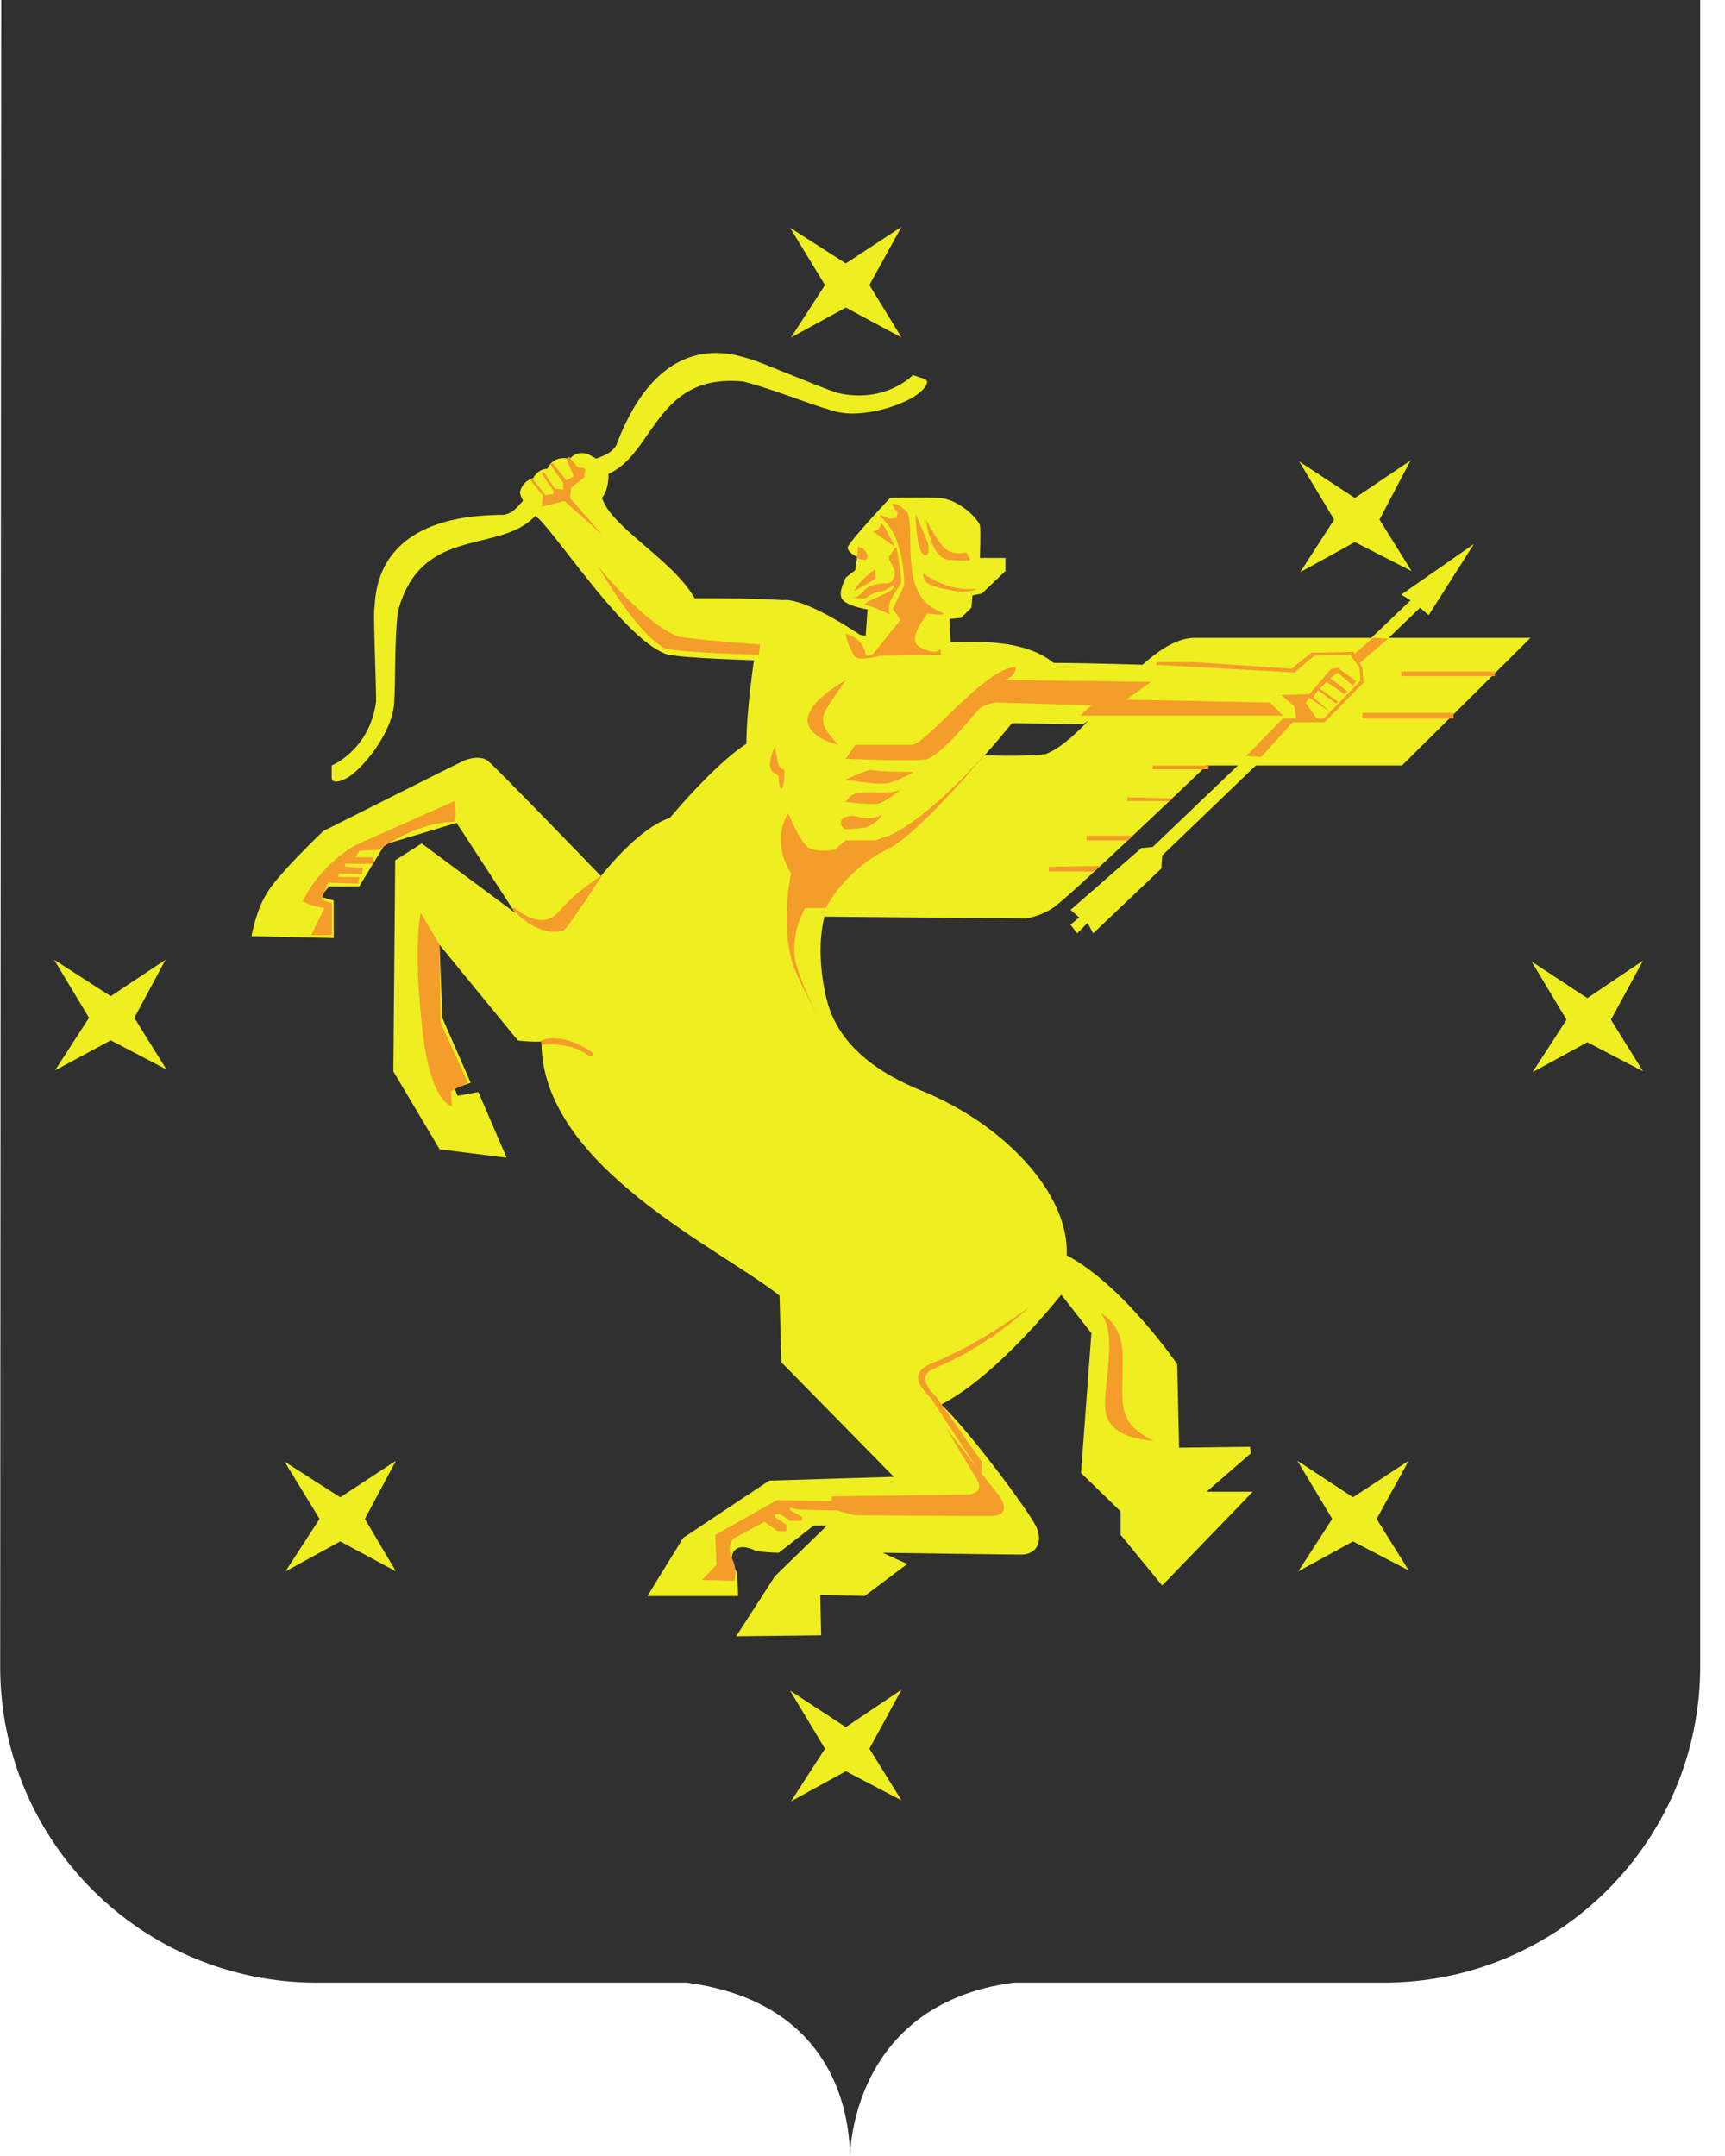 <svg width="40" height="50" viewBox="0 0 40 50" fill="none" xmlns="http://www.w3.org/2000/svg">
<path d="M0.028 0C0.026 3.097 0.012 26.473 0.004 38.65C0.002 42.706 3.289 45.98 7.345 45.98H15.922C19.712 46.482 19.691 49.608 19.712 50C19.712 50 19.712 46.482 23.503 45.98H32.085C36.139 45.98 39.425 42.694 39.425 38.64V0H0.028Z" fill="#303030"/>
<path d="M20.905 7.827L19.613 7.132L18.342 7.827L19.13 6.61L18.32 5.281L19.613 6.109L20.905 5.26L20.16 6.61L20.905 7.827Z" fill="#EEEE20"/>
<path d="M32.733 13.245L31.417 12.571L30.149 13.269L30.937 12.049L30.125 10.701L31.417 11.549L32.71 10.678L31.988 12.049L32.733 13.245Z" fill="#EEEE20"/>
<path d="M38.1 24.845L36.808 24.171L35.537 24.866L36.325 23.649L35.516 22.299L36.808 23.148L38.1 22.277L37.355 23.649L38.1 24.845Z" fill="#EEEE20"/>
<path d="M32.667 36.421L31.374 35.747L30.104 36.443L30.892 35.225L30.082 33.875L31.374 34.724L32.667 33.875L31.922 35.225L32.667 36.421Z" fill="#EEEE20"/>
<path d="M20.905 41.753L19.613 41.077L18.342 41.775L19.13 40.555L18.32 39.207L19.613 40.054L20.905 39.185L20.16 40.555L20.905 41.753Z" fill="#EEEE20"/>
<path d="M9.182 36.443L7.89 35.747L6.619 36.443L7.41 35.225L6.598 33.896L7.89 34.724L9.182 33.875L8.461 35.225L9.182 36.443Z" fill="#EEEE20"/>
<path d="M3.86 24.802L2.568 24.126L1.275 24.824L2.064 23.604L1.254 22.256L2.568 23.103L3.839 22.256L3.115 23.604L3.86 24.802Z" fill="#EEEE20"/>
<path d="M22.765 17.513C22.765 17.513 23.685 17.556 24.232 17.492C25.24 17.143 26.532 14.751 27.736 14.793C28.875 14.793 35.49 14.793 35.49 14.793L32.511 17.753H27.98C27.98 17.753 24.738 20.864 24.408 21.061C24.102 21.258 23.794 21.3 23.794 21.3L19.086 21.258L20.027 16.841L22.765 17.513Z" fill="#EEEE20"/>
<path d="M5.832 21.71C5.832 21.71 5.942 21.079 6.205 20.688C6.467 20.253 7.497 19.273 7.497 19.273C7.497 19.273 10.607 17.707 10.76 17.64C10.913 17.574 11.154 17.531 11.307 17.64C11.46 17.75 13.935 20.317 13.935 20.317C13.935 20.317 14.79 19.207 15.533 18.967C15.97 18.445 16.761 17.596 17.308 17.249C17.308 16.487 17.483 15.312 17.483 15.312C17.483 15.312 15.949 15.27 15.49 15.182C14.573 14.923 13.018 12.55 12.492 12.028C12.208 11.81 12.076 11.549 12.055 11.418C12.121 11.136 12.361 11.091 12.361 11.091C12.361 11.091 12.47 10.872 12.69 10.872C12.822 10.611 13.02 10.611 13.216 10.633C13.435 10.393 13.698 10.566 13.698 10.566L14.092 10.785C14.092 10.785 14.181 11.264 13.961 11.546C14.159 12.22 15.604 12.982 16.108 13.874C16.787 13.874 17.489 13.874 18.146 13.917C18.672 13.851 19.942 14.722 19.942 14.722L20.074 14.743L20.117 14.133C20.117 14.133 19.524 14.046 19.503 13.83C19.46 13.678 19.613 13.395 19.613 13.395L19.832 13.222L19.876 12.918C19.876 12.918 19.656 12.809 19.656 12.7C19.656 12.591 20.642 11.546 20.642 11.546C20.642 11.546 21.299 11.525 21.737 11.546C22.152 11.546 22.613 11.938 22.723 12.178C22.745 12.287 22.723 12.939 22.723 12.939H23.315V13.243L22.768 13.765L22.549 13.808L22.527 14.091L22.286 14.33L22.023 14.352C22.023 14.352 22.023 14.655 22.045 14.895C22.659 14.874 23.774 14.829 24.431 15.374C25.176 15.374 26.533 15.417 26.533 15.417C26.533 15.417 27.233 15.46 27.606 15.484C28.483 15.55 30.234 15.636 30.234 15.636L30.628 15.265L31.505 15.287L31.877 15.7L31.856 15.961C31.856 15.961 31.703 15.982 31.657 16.004C31.614 16.134 31.526 16.243 31.395 16.286C31.395 16.395 31.285 16.504 31.197 16.526C31.108 16.699 30.912 16.787 30.912 16.787L30.124 16.808L29.794 16.526L25.372 16.641L25.11 16.793L23.466 16.772C23.466 16.772 21.474 19.252 20.115 19.949C18.756 20.647 19.02 22.408 19.107 22.887C19.195 23.345 19.369 24.475 21.34 25.282C23.333 26.086 24.802 27.719 24.735 29.112C26.049 29.807 27.298 31.637 27.298 31.637L27.341 33.573L28.985 33.552L29.006 33.704L27.979 34.594H29.051L26.949 36.77L25.986 35.595V35.052L25.067 34.159L25.308 30.918L24.608 30.025C24.608 30.025 23.141 31.898 21.825 32.572C22.46 33.16 23.841 35.03 24.015 35.379C24.19 35.728 24.058 36.032 23.71 36.053C23.358 36.053 20.468 36.01 20.468 36.01L21.037 36.271L20.05 37.012L19.02 36.99L19.042 37.925L17.071 37.947L17.969 36.554L19.042 35.51L19.173 35.379H18.868L18.058 36.01C18.058 36.01 17.795 36.01 17.532 35.968C16.918 35.664 16.875 36.229 17.071 36.425C17.114 36.622 17.114 37.014 17.114 37.014H15.012L15.843 35.664L17.836 34.337L20.726 34.249L18.12 31.594C18.12 31.594 18.099 30.984 18.077 30.049C16.763 28.983 12.535 27.047 12.557 24.152C12.382 24.173 12.009 24.13 12.009 24.13L10.192 21.911L10.258 23.608L10.915 25.11L10.543 25.241L10.609 25.414L11.092 25.326L11.749 26.85L10.194 26.653L9.121 24.847L9.164 19.951L9.778 19.56L11.947 21.171L10.588 19.083L8.923 19.583L8.331 20.557H7.631L7.432 20.797L7.738 20.884V21.755L5.832 21.71Z" fill="#EEEE20"/>
<path d="M12.249 11.569C12.075 11.548 12.03 11.873 11.681 11.94C8.57 11.94 8.723 13.9 8.678 14.137C8.657 14.355 8.721 15.791 8.721 16.27C8.568 17.402 7.692 17.751 7.692 17.751V18.034C7.692 18.034 7.67 18.23 8.021 18.055C8.372 17.882 9.094 17.011 9.139 16.313C9.182 15.618 9.139 14.92 9.227 14.18C9.775 12.113 11.681 12.896 12.469 11.895C12.338 11.7 12.424 11.614 12.249 11.569Z" fill="#EEEE20"/>
<path d="M13.742 10.744C13.763 10.57 14.093 10.634 14.289 10.331C15.361 7.459 17.179 8.285 17.399 8.328C17.64 8.394 18.954 8.959 19.415 9.111C20.533 9.372 21.168 8.698 21.168 8.698L21.431 8.786C21.431 8.786 21.629 8.829 21.343 9.09C21.037 9.372 19.984 9.742 19.305 9.524C18.627 9.327 17.991 9.045 17.246 8.85C15.122 8.632 15.187 10.677 13.961 11.047C13.828 10.853 13.718 10.917 13.742 10.744Z" fill="#EEEE20"/>
<path d="M25.218 21.405L24.979 21.645L24.824 21.448L25.022 21.275L24.824 21.102L26.468 19.666L26.73 19.642L32.71 13.921L32.492 13.79L34.179 12.615L33.128 14.267L32.929 14.094L26.95 19.839L26.929 20.143L25.35 21.645L25.218 21.405Z" fill="#EEEE20"/>
<path d="M13.875 13.139C13.875 13.139 14.948 14.489 15.76 14.771C16.57 14.88 17.621 14.945 17.621 14.945L17.599 15.184C17.599 15.184 15.76 15.142 15.409 15.032C14.728 14.66 13.875 13.139 13.875 13.139Z" fill="#F59D2A"/>
<path d="M19.612 15.77C17.727 16.901 19.438 17.272 19.438 17.272C19.438 17.272 19.086 16.923 19.086 16.728C19.065 16.531 19.196 16.379 19.612 15.77Z" fill="#F59D2A"/>
<path d="M17.969 17.314C17.727 17.837 17.947 17.924 17.947 17.924C17.947 17.924 18.057 17.967 18.057 18.033C18.057 18.121 18.078 18.316 18.124 18.294C18.19 18.273 18.19 17.86 18.19 17.86C18.19 17.86 18.081 17.817 18.059 17.751C18.035 17.706 17.969 17.314 17.969 17.314Z" fill="#F59D2A"/>
<path d="M19.609 18.078C20.157 17.838 20.135 17.838 20.376 17.881C20.639 17.902 21.186 17.902 21.186 17.902C21.186 17.902 20.813 18.121 20.572 18.164C20.333 18.209 19.609 18.078 19.609 18.078Z" fill="#F59D2A"/>
<path d="M19.609 18.599C19.609 18.599 19.719 18.381 19.982 18.381C20.245 18.359 20.529 18.402 20.727 18.359C20.925 18.317 20.902 18.293 20.902 18.293C20.902 18.293 20.551 18.597 20.355 18.642C20.178 18.666 19.609 18.599 19.609 18.599Z" fill="#F59D2A"/>
<path d="M19.61 19.23C19.544 19.23 19.391 19.033 19.61 18.947C19.873 18.859 19.873 19.014 20.246 18.969C20.334 18.947 20.399 18.926 20.465 18.881C20.334 19.099 20.093 19.185 20.093 19.185C20.026 19.209 19.677 19.23 19.61 19.23Z" fill="#F59D2A"/>
<path d="M7.696 21.689V20.949L7.455 20.861L7.608 20.47L8.308 20.491L8.329 20.339H7.847V20.252L8.394 20.273L8.415 20.121L8 20.1V20.033H8.659V19.881H8.243L8.331 19.73L8.792 19.708C8.792 19.708 9.602 19.077 10.546 19.055C10.589 18.904 10.546 18.576 10.546 18.576L8.245 19.599C8.245 19.599 7.435 20.033 7.02 20.904C7.282 21.035 7.524 21.056 7.524 21.056L7.218 21.687H7.696V21.689Z" fill="#F59D2A"/>
<path d="M9.756 21.168L10.193 21.908L10.215 23.714L10.85 25.107L10.456 25.304L10.478 25.653C10.478 25.653 9.952 25.587 9.778 23.716C9.579 21.866 9.756 21.168 9.756 21.168Z" fill="#F59D2A"/>
<path d="M11.947 21.059C11.947 21.059 12.54 21.623 12.956 21.146C13.35 20.667 13.964 20.297 13.964 20.297C13.964 20.297 13.175 21.517 13.065 21.581C12.956 21.623 12.451 21.711 11.883 21.08C11.881 21.037 11.947 21.059 11.947 21.059Z" fill="#F59D2A"/>
<path d="M12.556 24.125C12.556 24.125 13.06 23.907 13.76 24.429C13.739 24.539 13.607 24.451 13.607 24.451C13.607 24.451 13.256 24.168 12.578 24.232C12.535 24.235 12.556 24.125 12.556 24.125Z" fill="#F59D2A"/>
<path d="M18.275 18.859C18.275 18.859 18.56 19.555 18.758 19.664C18.956 19.773 19.35 19.707 19.35 19.707L19.613 19.488H20.533C20.533 19.488 18.232 20.445 18.43 22.23C18.583 22.882 18.999 23.622 18.999 23.622C18.999 23.622 18.452 22.642 18.364 22.296C18.101 21.361 18.342 20.25 18.342 20.25C18.342 20.25 17.858 19.578 18.275 18.859Z" fill="#F59D2A"/>
<path d="M16.281 36.639L16.611 36.291L16.589 35.595L18.013 34.791L19.284 34.812V34.703L22.482 34.66C22.482 34.66 22.834 34.617 22.657 34.311C22.482 34.029 21.933 33.115 21.933 33.115L23.161 34.681C23.161 34.681 23.534 35.161 22.963 35.161C22.392 35.161 19.809 35.139 19.809 35.139L19.415 35.03L18.495 35.009L18.343 34.966L18.299 35.009L18.605 35.182L18.584 35.27H18.321L18.101 35.118H17.97V35.184L18.233 35.358V35.51H18.035L17.729 35.291L17.005 35.683C17.005 35.683 16.831 35.88 16.983 36.162C17.115 36.445 17.026 36.663 17.026 36.663L16.281 36.639Z" fill="#F59D2A"/>
<path d="M21.627 32.483C21.474 32.264 20.927 31.873 21.67 31.59C22.501 31.242 23.203 30.786 23.882 30.307C22.59 31.46 21.691 31.678 21.538 31.809C21.276 32.006 21.713 32.397 21.713 32.397L22.764 33.899V34.203C22.764 34.203 21.758 32.701 21.627 32.483Z" fill="#F59D2A"/>
<path d="M25.527 30.459C25.527 30.459 26.031 30.677 26.031 31.439C26.053 32.526 25.833 32.962 26.755 33.418C26.449 33.376 25.878 33.331 25.682 32.896C25.461 32.46 25.986 31.024 25.527 30.459Z" fill="#F59D2A"/>
<path d="M19.831 17.273C19.831 17.273 20.817 17.273 21.145 17.273C21.472 17.273 22.831 15.488 23.555 15.467C23.555 15.706 23.292 15.771 23.292 15.771L26.687 15.813L26.118 16.226L29.448 16.293L29.754 16.597H25.046L25.308 16.357L23.096 16.291C23.096 16.291 22.877 16.312 22.724 16.421C22.592 16.552 21.782 17.596 21.431 17.617C21.037 17.66 19.613 17.596 19.613 17.596L19.831 17.273Z" fill="#F59D2A"/>
<path d="M19.609 14.705C19.609 14.705 20.003 14.771 20.07 15.163C20.092 15.272 20.245 15.163 20.245 15.163L20.88 14.38L20.706 14.119L20.968 13.575C20.968 13.575 20.99 12.531 20.486 12.052C20.245 11.834 20.617 12.03 20.617 12.03L20.792 12.009L20.813 11.879C20.813 11.879 20.639 11.682 20.704 11.682C20.77 11.682 20.835 11.682 21.055 11.9C21.208 12.488 20.88 13.794 21.755 14.164C22.127 14.316 21.513 14.23 21.513 14.23C21.513 14.23 20.988 14.84 21.339 15.013C21.776 15.232 21.8 15.035 21.8 15.035L21.822 15.187L20.419 15.208C20.419 15.208 19.894 15.338 19.827 15.229C19.652 14.988 19.609 14.705 19.609 14.705Z" fill="#F59D2A"/>
<path d="M21.234 11.92C21.234 11.92 21.234 12.703 21.409 12.855C21.583 12.986 21.519 12.594 21.519 12.594L21.234 11.92Z" fill="#F59D2A"/>
<path d="M21.473 12.049C21.473 12.049 21.561 12.92 21.998 12.984C22.459 13.027 22.502 12.984 22.502 12.984L22.414 12.811C22.414 12.811 22.173 12.877 21.977 12.768C21.781 12.659 21.473 12.049 21.473 12.049Z" fill="#F59D2A"/>
<path d="M20.246 12.331C20.246 12.331 20.399 12.31 20.421 12.158C20.442 12.027 20.75 12.68 20.75 12.68L20.246 12.331Z" fill="#F59D2A"/>
<path d="M19.809 13.704C19.897 13.486 20.291 13.203 20.291 13.203C20.291 13.203 20.313 13.377 20.291 13.421C20.267 13.464 19.809 13.704 19.809 13.704Z" fill="#F59D2A"/>
<path d="M19.785 13.855C19.785 13.855 19.895 13.876 20.048 13.682C20.201 13.508 20.595 13.53 20.595 13.53C20.595 13.53 20.726 13.508 20.748 13.312C20.748 13.115 20.55 12.963 20.638 12.877C20.705 12.789 20.791 12.637 20.791 12.704C20.791 12.747 20.944 13.444 20.879 13.553C20.791 13.684 20.617 13.924 20.617 14.054C20.595 14.163 20.638 14.251 20.638 14.251C20.638 14.251 20.158 14.03 20.072 14.03C19.962 14.009 20.378 13.834 20.378 13.834C20.378 13.834 20.707 13.703 20.729 13.615C20.772 13.506 20.509 13.725 20.423 13.725C20.313 13.703 20.138 13.834 20.072 13.876C20.005 13.9 19.785 13.855 19.785 13.855Z" fill="#F59D2A"/>
<path d="M21.43 13.311C21.43 13.311 21.89 13.66 22.438 13.66C22.963 13.66 22.306 13.727 22.306 13.727C22.306 13.727 21.539 13.639 21.451 13.466C21.365 13.29 21.43 13.311 21.43 13.311Z" fill="#F59D2A"/>
<path d="M19.983 12.701C20.224 12.898 20.071 12.984 20.071 12.984C20.049 12.984 19.851 12.984 19.873 12.896C19.894 12.83 19.894 12.678 19.894 12.678L20.004 12.721L19.983 12.701Z" fill="#F59D2A"/>
<path d="M24.32 20.102L25.505 20.08L25.374 20.211H24.32V20.102Z" fill="#F59D2A"/>
<path d="M25.195 19.381H26.27L26.16 19.49H25.195V19.381Z" fill="#F59D2A"/>
<path d="M26.141 18.49L27.192 18.514L27.125 18.578H26.141V18.49Z" fill="#F59D2A"/>
<path d="M28.023 17.752H26.73V17.84H28.023V17.752Z" fill="#F59D2A"/>
<path d="M33.705 16.533H31.594V16.662H33.705V16.533Z" fill="#F59D2A"/>
<path d="M34.661 15.574H32.492V15.681H34.661V15.574Z" fill="#F59D2A"/>
<path d="M29.707 16.119L30.364 16.098L30.868 15.51L31.021 15.488L31.439 15.792L31.372 15.901L31.021 15.597L30.846 15.728L31.241 16.032L31.176 16.098L30.758 15.813L30.605 15.968L31.021 16.271L30.978 16.314L30.562 16.01L30.452 16.162L30.846 16.511L30.364 16.184L30.278 16.293L30.541 16.684H30.058L30.015 16.381L29.707 16.119Z" fill="#F59D2A"/>
<path d="M12.342 11.092L12.648 11.484L12.822 11.463L12.844 11.396L12.559 10.983L12.602 10.94L12.865 11.332L13.063 11.353V11.201L12.757 10.767L12.824 10.746L13.13 11.137L13.305 11.05L13.13 10.636L13.197 10.594L13.395 10.833C13.395 10.833 13.569 10.855 13.569 10.876C13.569 10.919 13.548 11.073 13.548 11.073L13.242 11.313L13.22 11.552L13.966 12.402L13.089 11.619L12.564 11.749L12.585 11.488L12.301 11.139L12.342 11.092Z" fill="#F59D2A"/>
<path d="M26.816 15.357H27.715L29.948 15.509L30.409 15.139L31.393 15.117L31.592 15.487L31.613 15.836L30.715 16.75H29.97L29.248 17.554L28.897 17.533L29.752 16.662H30.694L31.546 15.791L31.525 15.487L31.307 15.184L30.474 15.205L30.015 15.597L27.715 15.466L26.816 15.421V15.357Z" fill="#F59D2A"/>
<path d="M19.149 21.059C19.149 21.059 19.565 20.188 20.594 19.687C21.318 19.339 22.959 17.359 22.959 17.359C22.959 17.359 21.645 18.904 20.616 19.384C19.629 19.602 18.578 21.059 18.578 21.059H19.149Z" fill="#F59D2A"/>
<path d="M31.418 15.159L31.836 14.791L32.185 14.812L31.528 15.378L31.418 15.159Z" fill="#F59D2A"/>
</svg>
